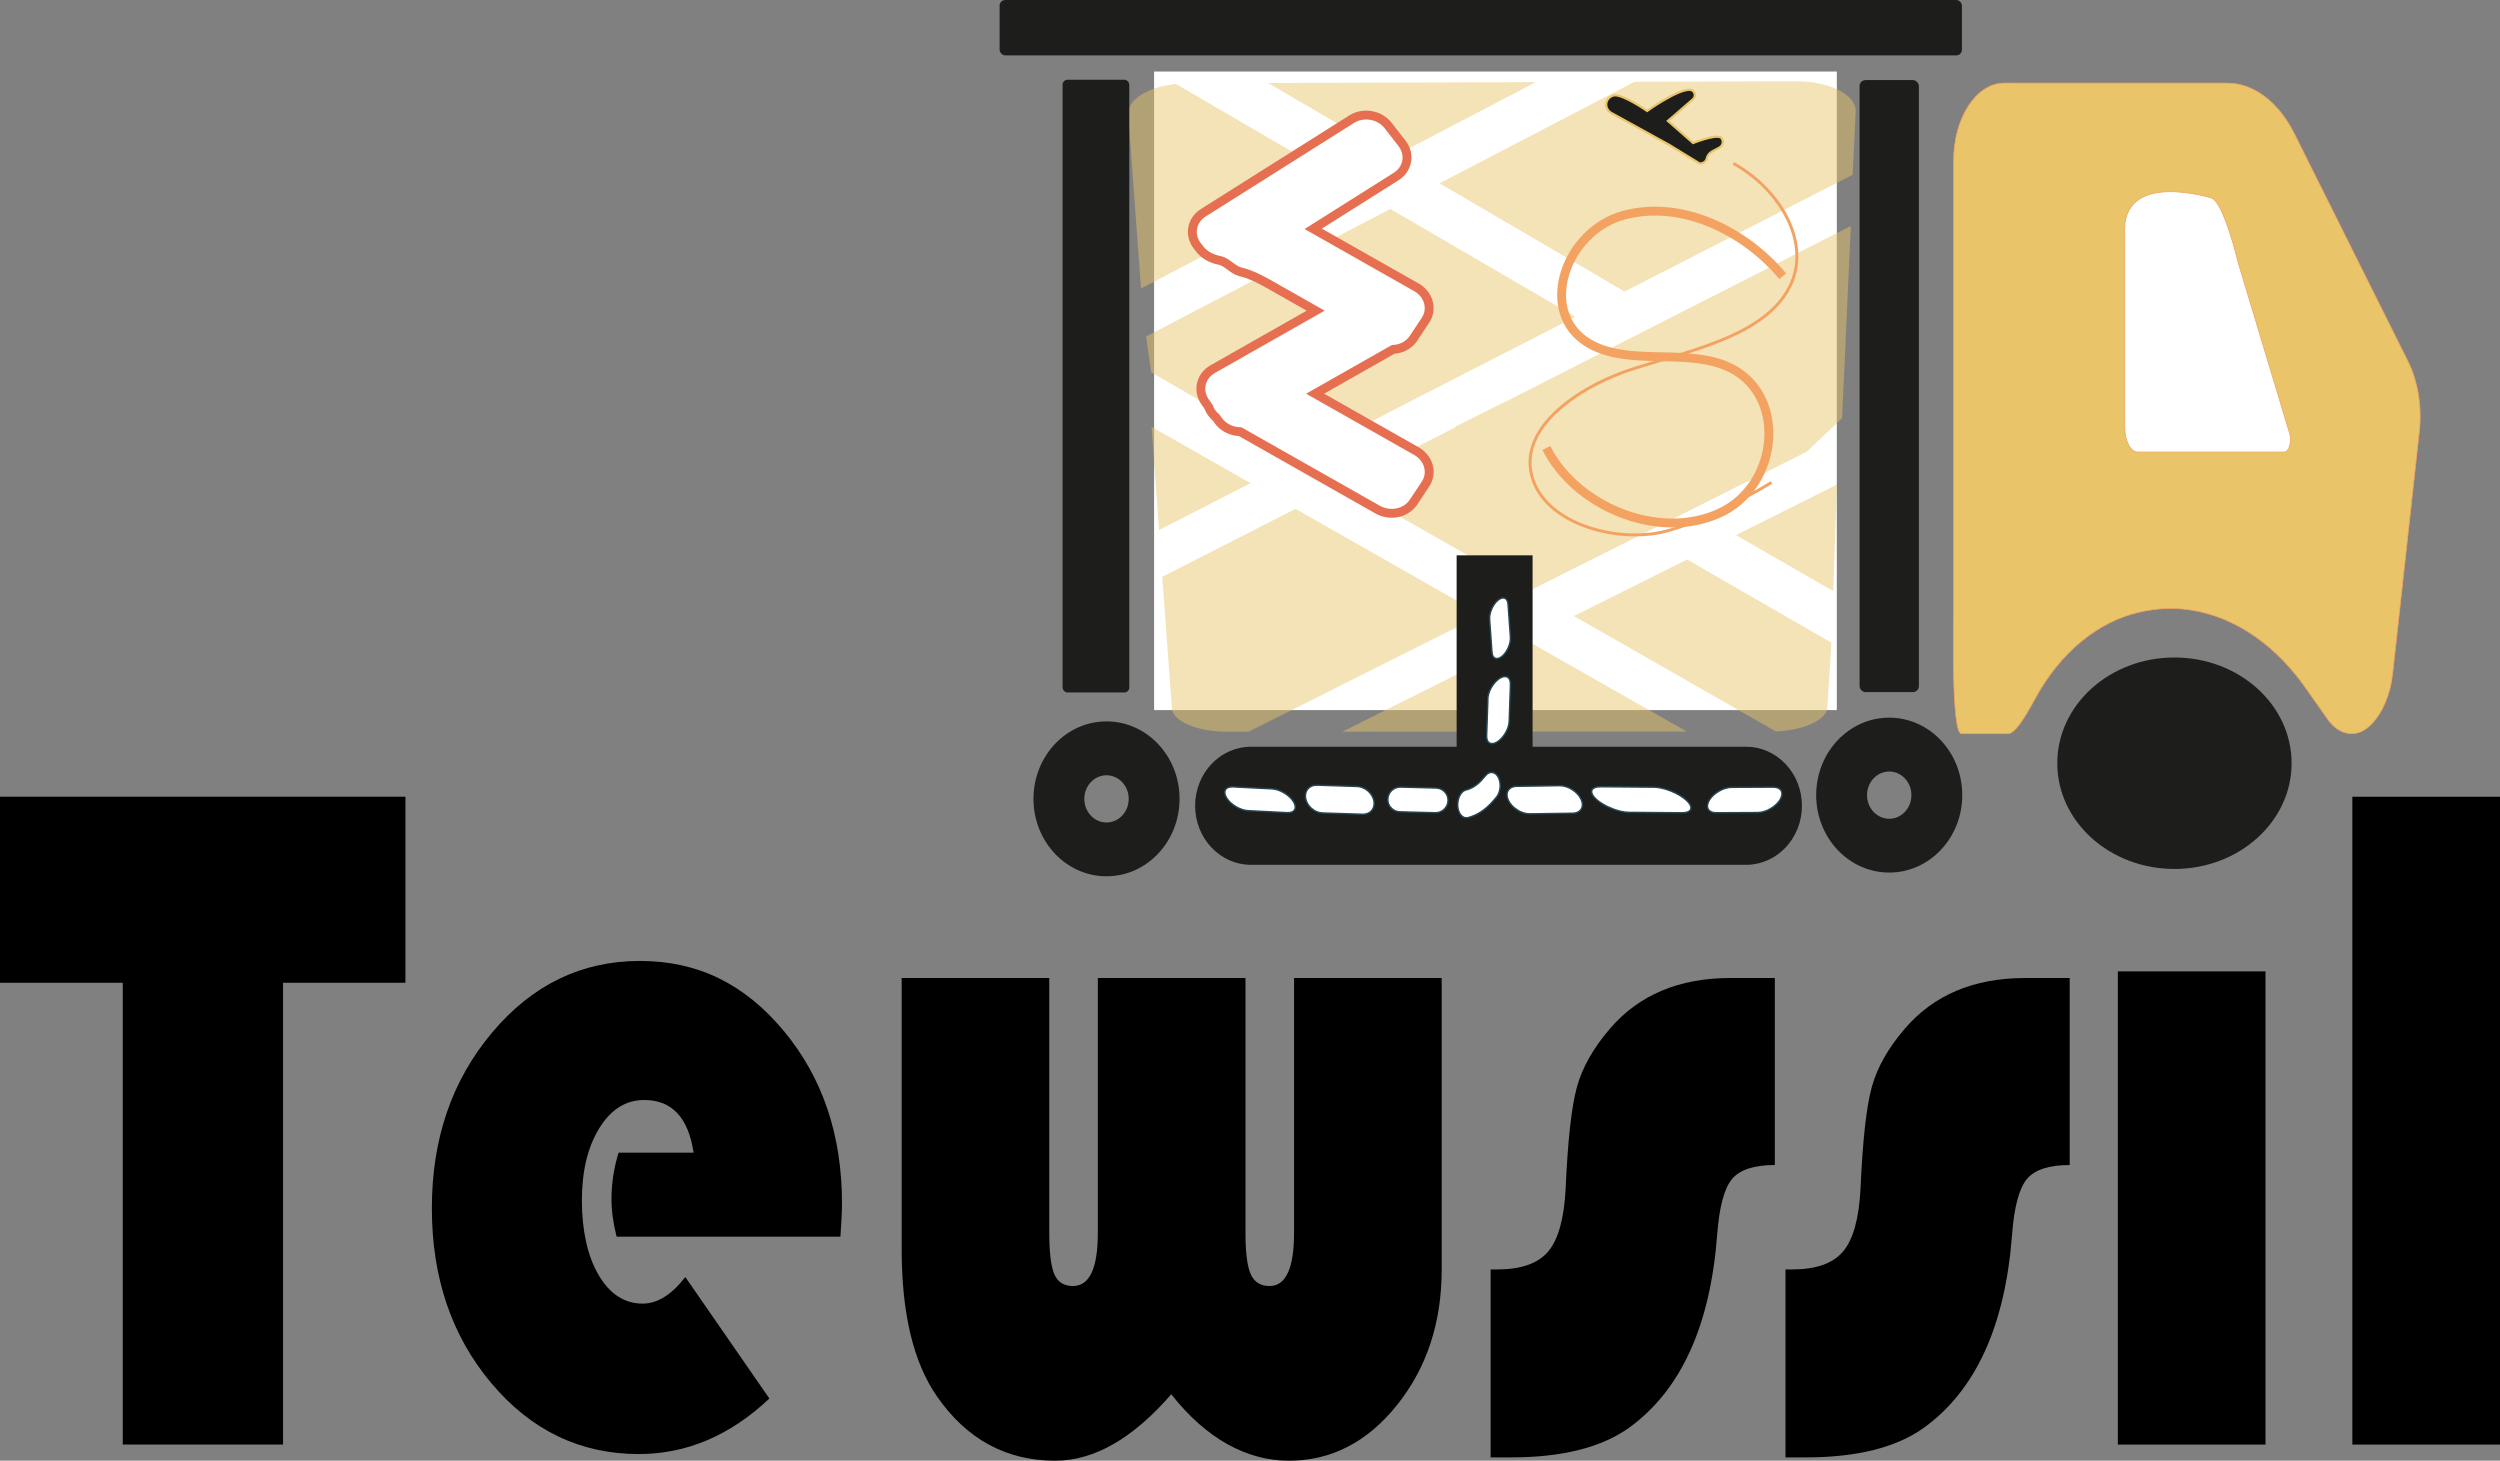 <?xml version="1.0" encoding="UTF-8"?>
<svg id="Illustration" xmlns="http://www.w3.org/2000/svg" viewBox="0 0 844.25 493.27">
  <rect x="0" y="0" width="844.25" height="493.27" fill="#808080" stroke="none"/>
  <defs>
    <style>
      .cls-1 {
        stroke: #264653;
      }

      .cls-1, .cls-2, .cls-3, .cls-4, .cls-5, .cls-6, .cls-7, .cls-8, .cls-9 {
        stroke-miterlimit: 10;
      }

      .cls-1, .cls-10, .cls-4, .cls-9 {
        fill: #fff;
      }

      .cls-1, .cls-8 {
        stroke-width: .5px;
      }

      .cls-2, .cls-3, .cls-7, .cls-9 {
        stroke: #f4a261;
      }

      .cls-2, .cls-11 {
        fill: #e9c468;
      }

      .cls-2, .cls-9 {
        stroke-width: .25px;
      }

      .cls-3, .cls-7 {
        fill: none;
      }

      .cls-4 {
        stroke: #e76f51;
      }

      .cls-4, .cls-7 {
        stroke-width: 3px;
      }

      .cls-5 {
        stroke: #e9c46a;
      }

      .cls-5, .cls-6 {
        stroke-width: .75px;
      }

      .cls-5, .cls-6, .cls-8 {
        fill: #1d1d1b;
      }

      .cls-6, .cls-8 {
        stroke: #1d1d1b;
      }

      .cls-12 {
        opacity: .48;
      }
    </style>
  </defs>
  <g>
    <rect class="cls-10" x="389.74" y="24.16" width="230.55" height="215.64"/>
    <g class="cls-12">
      <polygon class="cls-11" points="586.21 180.7 620.35 163.64 619.09 199.62 586.28 180.74 586.21 180.7"/>
      <path class="cls-11" d="M569.72,188.94l48.26,27.8.49.28-1.39,22.03c-.11,2.11-2.36,4.15-5.92,5.65-3.14,1.32-7.21,2.13-11.47,2.31l-68.19-38.97,38.23-19.1Z"/>
      <polygon class="cls-11" points="610.18 152.52 571.21 172.07 554.76 180.32 516.53 199.49 453.68 163.58 453.69 163.57 491.77 144.15 491.66 144.15 491.46 144.1 491.46 144.09 508.05 135.73 508.21 135.74 508.25 135.75 508.28 135.74 508.3 135.73 547.3 115.86 625.02 76.32 622.08 141.18 610.18 152.52"/>
      <polygon class="cls-11" points="569.61 247.05 453.3 247.1 515.29 216.13 569.61 247.05"/>
      <path class="cls-11" d="M500.35,207.61l-78.75,39.5h-7.2c-4.79,0-9.44-.81-12.93-2.27-3.5-1.46-5.56-3.45-5.7-5.52l-3.28-44.53,45.01-22.96,62.84,35.79Z"/>
      <polygon class="cls-11" points="422.32 163.16 391.39 179.01 388.88 144.14 422.29 163.16 422.32 163.16"/>
      <path class="cls-11" d="M548.63,98.47l-62.5-36.57,65.85-34.28,54.35-.18c11.57-.04,20.61,4.57,20.33,10.33l-1.03,21.26-77,39.42Z"/>
      <polygon class="cls-11" points="428.22 28.03 518.64 27.74 470.63 52.84 428.22 28.03"/>
      <polygon class="cls-11" points="469.52 70.56 532.01 106.98 493.06 126.93 476.67 135.32 439.08 154.85 388.72 125.7 388.72 125.7 387.06 113.76 386.92 113.69 469.52 70.56"/>
      <path class="cls-11" d="M397.12,28.35l56.89,33.17-68.69,35.9-4.32-58.65c-.38-5.1,6.56-9.4,16.12-10.42Z"/>
    </g>
    <g>
      <path class="cls-4" d="M477.33,169.6l4.08-6.17c2.48-3.75,1.1-8.72-3.1-11.1l-34.19-19.38,26.35-14.96c2.75-.14,5.34-1.43,6.85-3.71l4.08-6.17c2.48-3.75,1.1-8.72-3.1-11.1l-34.82-19.74,28.01-17.67c3.95-2.49,4.84-7.49,1.98-11.17l-4.69-6.04c-2.86-3.68-8.37-4.64-12.32-2.15l-50.15,31.63c-3.95,2.49-4.84,7.49-1.98,11.17l.77.99c1.75,2.26,4.24,3.42,6.87,3.93,2.28.45,4.55,3.29,6.81,3.81,3.68.85,7.11,2.7,10.46,4.6l15.06,8.54-34.78,19.75c-4.08,2.32-5.23,7.27-2.56,11.06l1.14,1.62c.48,1.38,1.34,2.65,2.58,3.66l.67.95c1.71,2.43,4.56,3.77,7.46,3.83l46.41,26.31c4.2,2.38,9.61,1.26,12.09-2.49Z"/>
      <g>
        <path class="cls-5" d="M563.81,48.97l-19.6-10.79c-2.52-1.39-2.34-4.83.39-5.85.22-.08.42-.13.6-.15,3.12-.22,11.03,5.29,11.03,5.29,0,0,10.53-7.56,14.68-7.14.12.01.25.06.39.14,1.23.65,1.37,2.21.34,3.1l-8.4,7.26,8.52,7.47s7.12-2.88,9.25-1.93c.12.05.23.16.34.3.84,1.09.41,2.59-.87,3.26l-2.19,1.15c-1.01.53-1.72,1.43-1.93,2.46h0c-.2.96-1.13,1.65-2.21,1.65h-.21l-10.14-6.21Z"/>
        <path class="cls-7" d="M602.02,93.29c-12.35-14.9-33.81-26.01-53.69-20.61-19.89,5.41-29.17,32.9-11.89,43.19,13.09,7.8,31.51,1.86,45.93,7.48,21.55,8.4,18.97,40.88-2.14,50.13-21.1,9.25-48.51-3.05-58.03-22.21"/>
        <path class="cls-3" d="M598.24,162.93s-24.99,15.45-40.37,17.37c-15.38,1.92-34.02-4.16-39.54-16.65-7.81-17.67,13.77-33.09,34.15-39.42,20.38-6.33,45.01-11.61,52.46-28.59,6.21-14.17-3.74-31.6-19.56-40.46"/>
      </g>
    </g>
    <g>
      <g>
        <path class="cls-6" d="M734.31,222.41c-21.64,0-39.19,15.82-39.19,35.33s17.55,35.33,39.19,35.33,39.19-15.82,39.19-35.33-17.55-35.33-39.19-35.33Z"/>
        <path class="cls-6" d="M589.63,252.54h-72.45v-64.63h-24.9v64.63h-69.8c-10.22,0-18.51,8.76-18.51,19.57s8.29,19.57,18.51,19.57h167.15c10.23,0,18.51-8.76,18.51-19.57s-8.29-19.57-18.51-19.57Z"/>
        <path class="cls-6" d="M373.67,243.99c-13.42,0-24.29,11.54-24.29,25.78s10.87,25.78,24.29,25.78,24.29-11.54,24.29-25.78-10.87-25.78-24.29-25.78ZM373.67,278.13c-4.35,0-7.87-3.74-7.87-8.35s3.52-8.35,7.87-8.35,7.87,3.74,7.87,8.35-3.52,8.35-7.87,8.35Z"/>
        <path class="cls-6" d="M637.99,242.73c-13.42,0-24.29,11.54-24.29,25.78s10.87,25.78,24.29,25.78,24.29-11.54,24.29-25.78-10.87-25.78-24.29-25.78ZM637.99,276.87c-4.35,0-7.87-3.74-7.87-8.35s3.52-8.35,7.87-8.35,7.87,3.74,7.87,8.35-3.52,8.35-7.87,8.35Z"/>
      </g>
      <rect class="cls-8" x="628.23" y="27.3" width="19.52" height="206.18" rx="1.76" ry="1.76"/>
      <rect class="cls-6" x="337.94" y=".38" width="324.23" height="17.95" rx="1.53" ry="1.53"/>
      <rect class="cls-6" x="359.21" y="27.3" width="21.78" height="206.18" rx="1.28" ry="1.28"/>
      <path class="cls-1" d="M417.28,272.35c-1.26-.76-2.36-1.77-3.04-2.85-1.39-2.22-.45-3.91,2.12-3.78l13.26.68c2.56.13,5.77,2.04,7.16,4.26,1.39,2.22.45,3.91-2.12,3.78l-13.26-.68c-1.32-.07-2.8-.6-4.12-1.41ZM442.86,272.99c-.98-.87-1.71-2.03-1.95-3.3-.5-2.59,1.22-4.63,3.84-4.54l13.57.44c2.62.09,5.16,2.26,5.66,4.85.5,2.59-1.22,4.63-3.84,4.54l-13.57-.44c-1.35-.04-2.67-.64-3.7-1.56ZM469.72,272.79c-.7-.77-1.1-1.8-1.06-2.93.09-2.31,2.03-4.13,4.34-4.07l11.97.32c2.32.06,4.12,1.99,4.04,4.29-.08,2.31-2.03,4.13-4.34,4.07l-11.97-.32c-1.19-.03-2.24-.55-2.98-1.37ZM597.96,273.06c1.32-.78,2.47-1.83,3.17-2.98,1.43-2.37.39-4.28-2.33-4.27l-14.05.07c-2.72.02-6.08,1.95-7.51,4.32-1.43,2.37-.39,4.28,2.33,4.27l14.05-.07c1.39,0,2.96-.52,4.34-1.34ZM544.14,272.97c-1.94-.79-3.76-1.85-5.04-3.01-2.63-2.39-1.96-4.31,1.49-4.28l17.86.14c3.45.03,8.38,1.99,11,4.38,2.63,2.39,1.96,4.31-1.49,4.28l-17.86-.14c-1.77-.01-3.93-.54-5.97-1.37ZM512.28,273.46c-1.27-.82-2.33-1.95-2.92-3.2-1.2-2.57.09-4.69,2.89-4.73l14.46-.21c2.8-.04,6.04,2.01,7.23,4.58,1.2,2.57-.09,4.69-2.89,4.73l-14.46.21c-1.43.02-2.99-.51-4.32-1.38ZM509.31,218.81c-.51,1.13-1.24,2.17-2.08,2.85-1.72,1.4-3.24.79-3.39-1.37l-.8-11.17c-.15-2.16,1.12-5.05,2.84-6.45,1.72-1.4,3.24-.79,3.39,1.37l.8,11.17c.08,1.11-.22,2.41-.76,3.6ZM508.37,247.58c-.71,1.2-1.66,2.26-2.68,2.92-2.11,1.34-3.74.46-3.66-1.98l.4-11.56c0-.28.01-.55.01-.82-.02-2.37,1.68-5.47,3.79-6.93,2.11-1.46,3.83-.72,3.84,1.65,0,.4,0,.81-.02,1.23l-.4,11.56c-.04,1.25-.53,2.67-1.28,3.93ZM492.28,271.22c.16-2.21,1.31-4.11,2.81-4.46,1.96-.46,3.86-1.69,5.48-3.57l1.15-1.32c1.41-1.63,3.36-1.28,4.34.77.99,2.05.64,5.04-.78,6.66l-1.15,1.32c-2.51,2.89-5.44,4.79-8.47,5.51-1.71.4-3.24-1.37-3.4-3.96-.02-.32-.02-.64,0-.95Z"/>
    </g>
    <g>
      <path class="cls-2" d="M681.32,28.07h70.83c8.92,0,17.32,6.37,22.74,17.22l38.29,76.75c3.37,6.75,4.75,15.33,3.83,23.71l-9.01,81.77c-.79,7.13-3.5,13.43-7.47,17.35h0c-4.53,4.48-10.47,3.68-14.43-1.93l-7.65-10.86c-14.09-19.98-34.7-29.98-55.03-25.56-.32.07-.64.14-.96.21-14.18,3.22-26.86,13.79-35.26,29.32-3.48,6.44-6.83,11.78-9.1,11.71h-15.7c-3.51-.11-2.65-36.75-2.65-42.12V54.22c0-14.45,7.65-26.16,17.08-26.16h4.5Z"/>
      <path class="cls-9" d="M717.51,79.2c-1.42-22.22,29.63-12.23,29.63-12.23,3.17,1.96,6.71,13.61,8.72,21.81l17.28,57.36c.96,2.8-.09,6.52-1.83,6.52h-49.37c-2.44,0-4.42-3.8-4.42-8.49v-60.38s.01-4.41,0-4.59Z"/>
    </g>
  </g>
  <g>
    <path d="M95.58,331.88v155.94h-54.12v-155.94H0v-62.83h136.91v62.83h-41.33Z"/>
    <path d="M283.82,417.63h-75.59c-1.16-4.59-1.73-8.81-1.73-12.66,0-5.34.8-10.58,2.4-15.71h25.33c-1.78-11.86-7.33-17.79-16.66-17.79-6.22,0-11.29,3.18-15.2,9.54-3.91,6.36-5.87,14.5-5.87,24.44s1.89,18.75,5.67,25.16c3.78,6.41,8.73,9.62,14.86,9.62,4.98,0,9.78-2.99,14.4-8.98l28.39,41.03c-13.24,12.5-27.95,18.75-44.13,18.75-19.73,0-36.31-7.96-49.72-23.88-13.42-15.92-20.13-35.63-20.13-59.14s6.78-43.17,20.33-59.3c13.55-16.13,30.19-24.2,49.92-24.2s35.48,7.88,48.59,23.64c13.11,15.76,19.66,35.18,19.66,58.26,0,2.35-.18,6.09-.53,11.22Z"/>
    <path d="M304.48,330.28h49.86v86.06c0,6.73.58,11.41,1.73,14.02,1.15,2.62,3.24,3.93,6.27,3.93,5.6,0,8.4-5.98,8.4-17.95v-86.06h49.86v86.06c0,6.73.6,11.41,1.8,14.02,1.2,2.62,3.31,3.93,6.33,3.93,5.51,0,8.27-5.98,8.27-17.95v-86.06h49.86v98.41c0,17.95-5.02,33.2-15.06,45.76-10.04,12.56-22.22,18.83-36.53,18.83s-27.99-7.48-39.73-22.44c-12.98,14.96-26.04,22.44-39.19,22.44-16.62,0-29.95-7.27-39.99-21.8-7.91-11.43-11.86-27.94-11.86-49.52v-91.67Z"/>
    <path d="M599.36,330.28v63.15c-7.02,0-11.84,1.58-14.46,4.73s-4.29,9.38-5,18.67c-2.31,30.88-12.26,52.68-29.86,65.39-9.33,6.62-22.58,9.94-39.73,9.94h-6.93v-63.47h2.27c8,0,13.71-2,17.13-6.01,3.42-4.01,5.4-11.03,5.93-21.08.71-16.35,1.98-27.83,3.8-34.46,1.82-6.62,5.53-13.2,11.13-19.71,9.78-11.43,23.33-17.15,40.66-17.15h15.06Z"/>
    <path d="M698.94,330.28v63.15c-7.02,0-11.84,1.58-14.46,4.73-2.62,3.15-4.29,9.38-5,18.67-2.31,30.88-12.26,52.68-29.86,65.39-9.33,6.62-22.58,9.94-39.73,9.94h-6.93v-63.47h2.27c8,0,13.71-2,17.13-6.01,3.42-4.01,5.4-11.03,5.93-21.08.71-16.35,1.98-27.83,3.8-34.46,1.82-6.62,5.53-13.2,11.13-19.71,9.78-11.43,23.33-17.15,40.66-17.15h15.06Z"/>
    <path d="M765.06,328.04v159.79h-49.86v-159.79h49.86Z"/>
    <path d="M844.25,269.06v218.77h-49.86v-218.77h49.86Z"/>
  </g>
</svg>